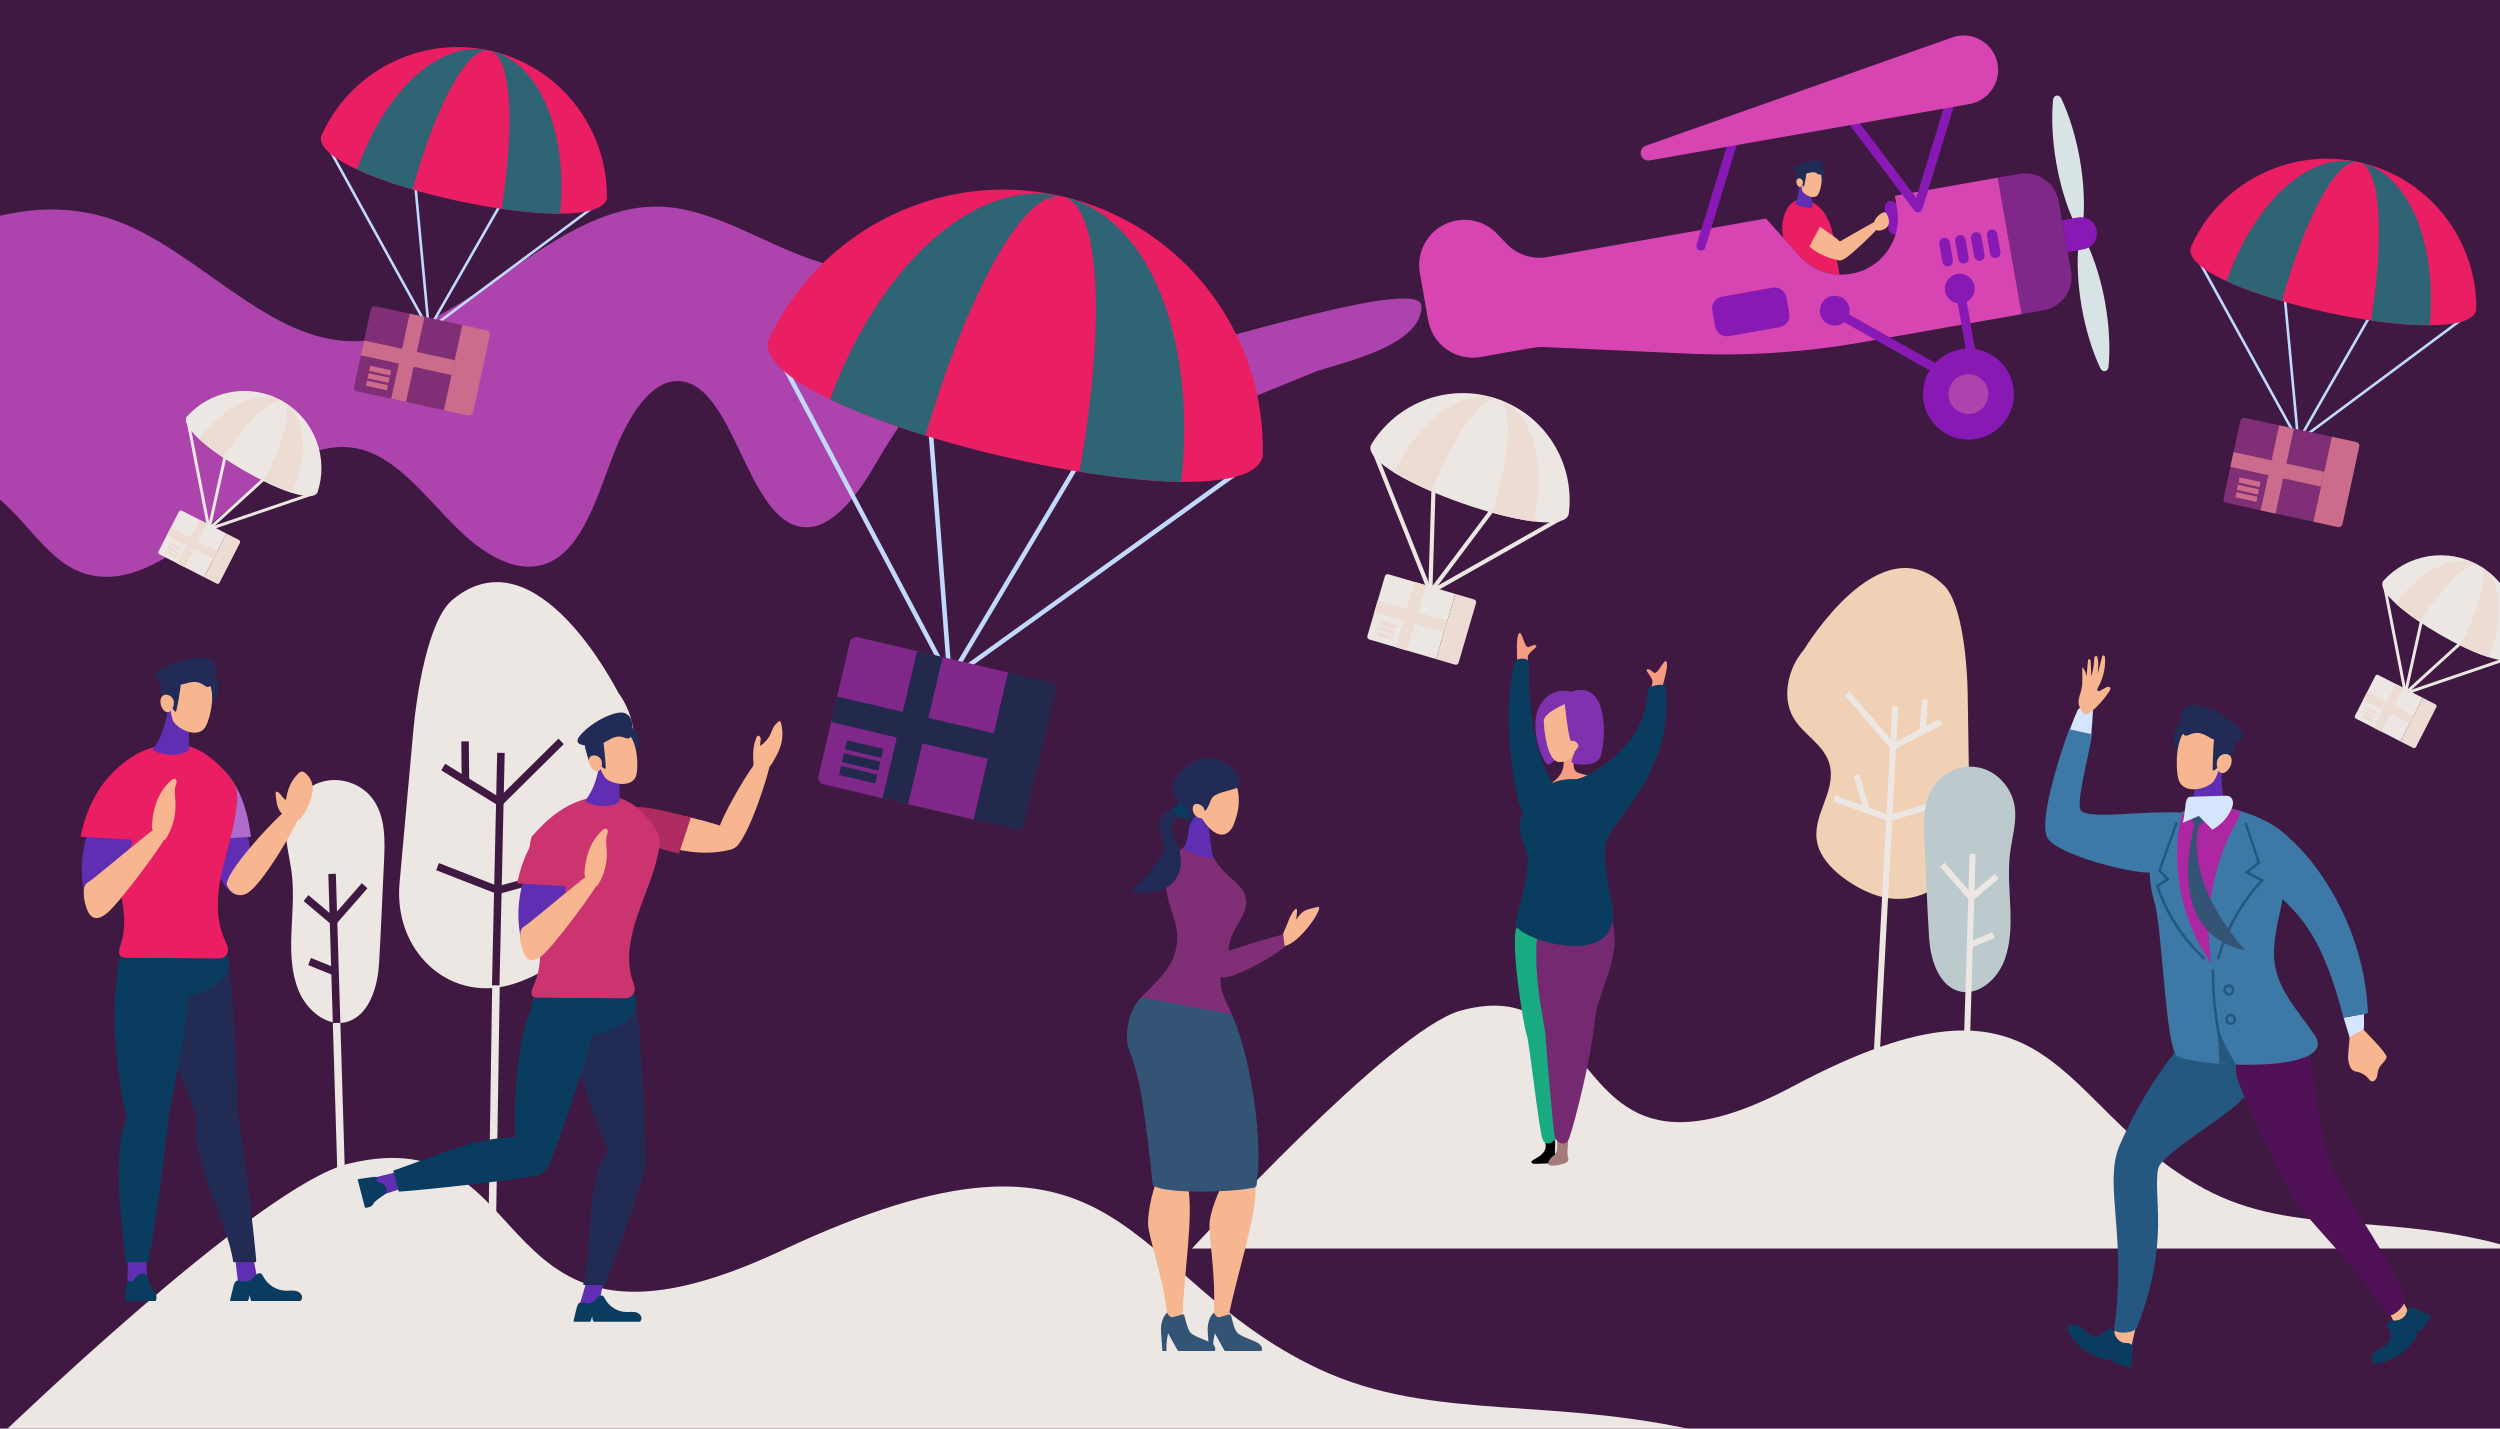 <svg xmlns="http://www.w3.org/2000/svg" xmlns:xlink="http://www.w3.org/1999/xlink" enable-background="new 0 0 700 400" viewBox="0 0 700 400"><defs fill="#000000"><rect id="a" width="700" height="400" y="0" fill="#000000"/></defs><clipPath id="b" fill="#000000"><use overflow="visible" xlink:href="#a" fill="#000000"/></clipPath><g clip-path="url(#b)"><rect width="700" height="400" fill="#3f1942"/><path fill="#80278a" d="M565.444,48.671l-6.097,1.075l6.737,38.209l6.097-1.075c5.163-0.91,8.611-5.834,7.701-10.998      l-3.44-19.511C575.531,51.208,570.607,47.761,565.444,48.671z"/><path fill="#8919b5" d="M529.161,56.298L529.161,56.298c-0.934,0.165-1.558,1.056-1.393,1.99l1.044,5.92       c0.165,0.934,1.055,1.558,1.99,1.393h0c0.934-0.165,1.558-1.056,1.393-1.99l-1.044-5.92       C530.986,56.757,530.095,56.133,529.161,56.298z"/><path fill="#e91e63" fill-rule="evenodd" d="M499.329,66.602l4.539,5.059       c2.903,3.236,6.973,5.09,11.225,5.234c-1.747-7.677-0.838-17.273-8.391-20.574c-5.365-2.345-8.547,4.061-7.448,9.898       C499.278,66.35,499.304,66.476,499.329,66.602z" clip-rule="evenodd"/><path fill="#222b56" fill-rule="evenodd" d="M510.223,50.978c-0.197,0.325-0.445,0.236-0.43-0.141       c0.048-1.206,0.091-1.394-0.447-2.479c-0.296-0.597-0.392-0.648-0.117-0.848C510.143,46.847,511.855,48.286,510.223,50.978z" clip-rule="evenodd"/><path fill="#602eb3" d="M506.459,51.514c-0.722-1.666-2.115-1.825-2.802-1.264c0.122,3.349-0.105,4.89-1.047,6.907       c1.778,0.719,4.515,1.629,4.945,0.69C507.53,57.582,506.832,52.375,506.459,51.514z"/><path fill="#f7b690" d="M505.138,47.913c1.235-1.508,3.718-1.221,4.604,0.658c0.811,1.72-0.113,5.337-0.829,6.086       c-1.252,1.311-3.881-0.216-4.243-1.207C504.141,51.999,504.1,49.181,505.138,47.913z"/><path fill="#222b56" fill-rule="evenodd" d="M505.779,48.412c0.074,0.277-0.601,3.94-0.701,3.897       c-0.359-0.151-0.811-1.183-1.49-1.149c-0.217,0.011-0.517,0.15-0.523-0.285c-0.036-2.756-0.145-2.616,0.347-2.866       C504.497,47.46,505.647,47.919,505.779,48.412z" clip-rule="evenodd"/><path fill="#222b56" fill-rule="evenodd" d="M502.776,46.673c2.258-1.564,5.948-2.138,7.011-1.504       c1.583,0.944,0.398,3.604-0.2,3.747c-0.273,0.065-0.521-0.151-0.752-0.31c-1.095-0.757-2.083-0.189-2.911-0.042       C504.46,48.824,500.853,48.006,502.776,46.673z" clip-rule="evenodd"/><path fill="#f7b690" d="M502.992,50.736c-0.045,0.444,0.091,0.904,0.371,1.253c0.801,0.996,1.619-0.339,1.437-1.174       C504.583,49.818,503.114,49.527,502.992,50.736z"/><path fill="#f7b690" d="M506.79,69.187c-2.496-2.064-4.373-4.868-5.33-7.963c-0.172-0.557-0.28-1.254,0.153-1.645       c0.236-0.213,0.583-0.268,0.897-0.217c0.314,0.051,0.604,0.194,0.887,0.34c3.301,1.694,6.34,3.847,9.367,5.993       c0.93,0.659,1.871,1.328,2.603,2.202c0.732,0.874,1.244,1.989,1.162,3.126c-0.043,0.595-0.314,1.475-0.895,1.773       c-0.467,0.239-1.242-0.045-1.711-0.147c-1.663-0.362-3.27-0.979-4.749-1.819C508.334,70.352,507.534,69.802,506.79,69.187z"/><path fill="#e91e63" fill-rule="evenodd" d="M502.112,58.88c-1.83-0.736-2.512,0.946-2.026,2.705       c1.01,3.655,3.103,5.913,6.169,8.141l3.435-6.44C507.266,61.474,504.919,60.008,502.112,58.88z" clip-rule="evenodd"/><path fill="#f7b690" d="M525.269,61.983c0.579,0.042,0.998,0.636,1.031,1.215c0.033,0.58-8.06,8.316-9.862,9.27       c-0.548,0.29-1.201,0.583-1.763,0.319c-0.502-0.235-0.722-0.826-0.823-1.371c-0.169-0.915-0.2-2.035,0.137-2.919       c0.233-0.61,0.839-0.709,1.362-0.992C517.275,66.464,524.898,61.956,525.269,61.983z"/><path fill="#f7b690" d="M526.885,59.69c0.332-0.199,0.76-0.361,1.092-0.16c0.214,0.129,0.323,0.375,0.419,0.606       c0.3,0.722,0.607,1.485,0.509,2.261c-0.077,0.608-0.414,1.179-0.909,1.54c-0.313,0.228-0.678,0.371-1.048,0.485       c-0.496,0.153-1.06,0.251-1.515,0.002c-0.368-0.201-0.595-0.599-0.687-1.008C524.386,61.818,525.59,60.466,526.885,59.69z"/><path fill="#d645b1" d="M530.563,54.821l0.625,3.545c1.515,8.593-4.222,16.788-12.816,18.303      c-5.375,0.948-10.859-0.946-14.504-5.009l-9.398-10.476l-61.249,10.8c-4.158,0.733-8.409-0.654-11.334-3.699l-2.724-2.835      c-2.925-3.045-7.176-4.432-11.334-3.699c-6.89,1.215-11.49,7.785-10.275,14.675l2.338,13.259      c1.215,6.89,7.785,11.49,14.675,10.275l14.843-2.617c0.917-0.162,1.85-0.222,2.78-0.179l40.054,1.839      c16.443,0.755,32.918-0.307,49.128-3.165l44.714-7.884l-6.737-38.209L530.563,54.821z"/><path fill="#8919b5" d="M552.837,80.083c0.4,2.267-1.114,4.429-3.381,4.828c-2.267,0.4-4.429-1.114-4.828-3.381      c-0.4-2.267,1.114-4.429,3.381-4.829C550.275,76.302,552.437,77.816,552.837,80.083z"/><path fill="#8919b5" d="M517.831,86.255c0.4,2.267-1.114,4.429-3.381,4.829c-2.267,0.4-4.429-1.114-4.828-3.381      c-0.4-2.267,1.114-4.429,3.381-4.828C515.27,82.474,517.432,83.988,517.831,86.255z"/><path fill="#8919b5" d="M553.857,111.153c-0.216,0-0.433-0.055-0.629-0.165l-40.513-22.825      c-0.617-0.347-0.835-1.129-0.487-1.745c0.347-0.617,1.127-0.836,1.745-0.487l38.152,21.494l-4.654-26.396      c-0.123-0.697,0.342-1.361,1.039-1.485c0.699-0.124,1.362,0.342,1.484,1.039l5.125,29.065c0.086,0.488-0.117,0.982-0.522,1.268      C554.376,111.073,554.117,111.153,553.857,111.153z"/><circle cx="551.153" cy="110.348" r="12.728" fill="#8919b5" transform="rotate(-50.676 551.165 110.334)"/><path fill="#ad43ad" d="M556.646,109.38c0.535,3.034-1.491,5.926-4.524,6.462c-3.034,0.535-5.926-1.491-6.461-4.524      s1.491-5.926,4.524-6.461C553.218,104.32,556.111,106.346,556.646,109.38z"/><path fill="#8919b5" d="M476.28,70.172c-0.125,0-0.251-0.019-0.376-0.057c-0.677-0.207-1.057-0.924-0.85-1.6l9.569-31.22      c0.208-0.677,0.925-1.054,1.6-0.85c0.677,0.207,1.057,0.924,0.85,1.6l-9.569,31.22C477.336,69.817,476.828,70.172,476.28,70.172      z"/><path fill="#8919b5" d="M537.026,59.46c-0.398,0-0.778-0.185-1.023-0.509l-19.67-26.064      c-0.426-0.565-0.314-1.368,0.251-1.795c0.566-0.425,1.368-0.313,1.795,0.251l18.158,24.061l8.834-28.82      c0.208-0.677,0.925-1.055,1.6-0.849c0.677,0.207,1.057,0.924,0.85,1.6l-9.57,31.22c-0.141,0.46-0.528,0.803-1.002,0.887      C537.175,59.454,537.1,59.46,537.026,59.46z"/><path fill="#d645b1" d="M551.487,29.121l-89.601,15.799c-1.161,0.205-2.268-0.571-2.473-1.732l0,0      c-0.181-1.028,0.407-2.036,1.391-2.383l85.784-30.315c5.631-1.99,11.702,1.553,12.739,7.435v0      C560.254,23.181,556.744,28.194,551.487,29.121z"/><path fill="#d8e3e6" d="M583.288,62.204c0.459-5.165,0.188-11.242-0.94-17.639c-1.128-6.396-2.951-12.2-5.15-16.896      c-0.661-1.413-2.222-1.138-2.36,0.416c-0.459,5.165-0.188,11.242,0.94,17.639s2.951,12.199,5.15,16.896      C581.589,64.033,583.149,63.757,583.288,62.204z M581.961,68.477c-0.459,5.165-0.188,11.243,0.94,17.639      c1.128,6.396,2.952,12.2,5.15,16.896c0.661,1.413,2.222,1.137,2.36-0.416c0.459-5.165,0.188-11.243-0.94-17.639      c-1.128-6.396-2.952-12.2-5.15-16.896C583.659,66.648,582.099,66.923,581.961,68.477z"/><path fill="#8919b5" d="M583.411,69.803l-4.462,0.787l-1.574-8.925l4.462-0.787c2.464-0.434,4.815,1.211,5.249,3.676l0,0      C587.521,67.018,585.875,69.368,583.411,69.803z"/><path fill="#8919b5" d="M498.291,91.617l-14.178,2.5c-1.813,0.32-3.543-0.891-3.863-2.705l-0.793-4.495      c-0.32-1.813,0.891-3.543,2.705-3.863l14.177-2.5c1.814-0.32,3.543,0.891,3.863,2.705l0.793,4.495      C501.315,89.568,500.104,91.298,498.291,91.617z"/><path fill="#8919b5" d="M544.201,66.602L544.201,66.602c-0.799,0.141-1.333,0.903-1.192,1.702l0.893,5.065      c0.141,0.799,0.903,1.333,1.702,1.192l0,0c0.799-0.141,1.333-0.903,1.192-1.702l-0.893-5.065      C545.763,66.995,545.001,66.462,544.201,66.602z M548.641,65.82c-0.799,0.141-1.333,0.903-1.192,1.702l0.893,5.065      c0.141,0.799,0.903,1.333,1.702,1.192c0.799-0.141,1.333-0.903,1.192-1.702l-0.893-5.065      C550.202,66.212,549.44,65.679,548.641,65.82z M553.08,65.037c-0.799,0.141-1.333,0.903-1.192,1.702l0.893,5.065      c0.141,0.799,0.903,1.333,1.702,1.192c0.799-0.141,1.333-0.903,1.192-1.702l-0.893-5.065      C554.641,65.43,553.879,64.896,553.08,65.037z M557.519,64.254c-0.799,0.141-1.333,0.903-1.192,1.702l0.893,5.065      c0.141,0.799,0.903,1.333,1.702,1.192c0.799-0.141,1.333-0.903,1.192-1.702l-0.893-5.065      C559.081,64.647,558.318,64.113,557.519,64.254z"/><path fill="#ad43ad" d="M315.373,101.322c-21.471-0.381-29.622-23.622-51.093-24.004     c-11.75-0.209-23.59-0.431-35.085-4.026c-15.108-4.724-29.543-15.235-44.986-15.444c-30.637-0.415-56.776,39.432-87.39,37.635     c-22.64-1.329-41.719-25.145-63.668-33.44c-19.612-7.412-40.646-1.921-59.308,9.655c-18.662,11.575-35.368,28.925-51.91,46.138     c-9.318,9.696-19.73,22.752-18.456,39.463c1.383,18.15,15.345,27.097,27.182,32.472c6.942,3.152,14.045,6.338,21.304,5.952     c7.259-0.386,14.832-5.018,18.507-14.257c5.276-13.264,1.87-33.287,10.165-42.606c5.827-6.547,14.365-3.562,20.593,2.127     c6.228,5.689,11.509,13.769,18.319,17.747c13.696,8.001,28.899-2.641,41.558-13.751c12.659-11.11,26.754-23.47,41.143-18.815     c9.818,3.176,17.609,13.741,25.973,21.961s19.266,14.352,28.267,7.754c7.456-5.465,11.103-17.759,15.206-28.442     c4.103-10.683,10.692-21.64,18.994-20.697c14.692,1.669,18.197,36.853,32.712,40.602c7.718,1.993,14.882-6.183,20.14-14.749     s10.269-18.539,17.732-22.059c13.263-6.254,26.121,10.569,39.808,14.343c9.519,2.625,19.249-1.217,28.582-5.027     c12.83-5.238,25.661-10.476,38.491-15.714c5.174-2.113,30.131-6.791,29.862-18.466     C397.801,76.339,323.572,101.322,315.373,101.322z"/><g><path fill="#ede7e4" d="M369.073,383.206c-55.481-26.236-53.368-78.532-150.161-33.083     c-85.41,40.103-65.523-37.993-121.421-24.262c-25.135,6.174-97.186,75.951-97.841,76.473h482.682     C436.314,390.206,401.929,398.743,369.073,383.206z"/><path fill="#ede7e4" d="M617.379,332.938c-42.595-22.843-40.973-68.376-115.284-28.805     c-65.572,34.917-50.305-33.08-93.219-21.125c-19.297,5.376-74.613,66.128-75.116,66.583h370.573     C669.003,339.033,642.604,346.465,617.379,332.938z"/><path fill="#ede7e4" d="M161.22,232.54c2.279-6.893,9.94-9.508,13.824-15.476c4.475-6.876,2.743-16.812-1.945-23.152       c-0.301-0.407-22.836-45.659-46.438-25.936c-6.833,5.71-10.034,26.738-10.884,36.128c-1.301,14.374-2.601,28.749-3.902,43.123       c-1.705,18.848,13.39,33.079,30.403,28.689c7.054-1.82,18.288-7.704,21.019-15.747       C166.532,250.643,158.105,241.961,161.22,232.54z"/><rect width="86.895" height="2.109" x="94.74" y="318.279" fill="#ede7e4" transform="rotate(-89.112 138.199 319.332)"/><rect width="65.121" height="2.109" x="106.982" y="242.283" fill="#3f1942" transform="rotate(-88.716 139.544 243.348)"/><polygon fill="#3f1942" points="140.099 225.921 123.552 215.691 124.644 213.85 139.799 223.22 156.379 206.815 157.847 208.36"/><polygon fill="#3f1942" points="139.358 250.389 122.135 243.663 122.889 241.654 139.47 248.129 158.539 242.863 159.09 244.94"/><polygon fill="#3f1942" points="148.213 247.49 146.248 246.711 150.724 234.947 152.69 235.725"/><rect width="2.109" height="11.038" x="129.214" y="207.584" fill="#3f1942" transform="rotate(-.619 130.257 213.074)"/><g><path fill="#ede7e4" d="M107.51,241.51c0.322-6.196,0.476-12.979-3.22-17.906c-3.186-4.245-9.02-6.158-14.067-4.721       c-5.047,1.437-9.037,6.076-9.903,11.349c-0.778,4.74,0.771,9.511,1.365,14.278c1.375,11.024-2.285,22.813,1.996,33.032       c2.344,5.596,8.348,10.435,13.978,8.424c6.032-2.154,8.107-10.229,8.461-16.014C106.699,260.485,107.018,250.984,107.51,241.51       z"/><polygon fill="#ede7e4" points="94.522 330.468 93.192 286.463 95.3 286.397 96.629 330.402"/><polygon fill="#3f1942" points="93.192 286.463 91.931 244.71 94.038 244.644 95.3 286.397"/><polygon fill="#3f1942" points="93.496 259.448 85.015 252.297 86.358 250.638 93.276 256.471 101.315 247.286 102.888 248.719"/><polygon fill="#3f1942" points="93.426 273.111 86.289 270.23 87.065 268.229 94.201 271.111"/></g><g><path fill="#f1d1b6" d="M512.307,214.159c-1.432-5.743-7.495-8.352-10.286-13.446      c-3.216-5.868-1.205-13.828,2.988-18.681c0.269-0.312,21.326-35.636,39.295-18.122c5.203,5.071,6.522,22.352,6.641,30.032      c0.182,11.757,0.363,23.514,0.545,35.271c0.238,15.416-12.888,26.018-26.439,21.374c-5.618-1.925-14.384-7.416-16.113-14.121      C506.891,228.525,514.264,222.007,512.307,214.159z"/><polygon fill="#ede7e4" points="524.723 325.443 523.04 325.35 529.822 197.772 531.505 197.865"/><polygon fill="#ede7e4" points="529.868 210.101 516.53 194.723 517.792 193.583 530.268 207.967 543.158 201.312 543.919 202.846"/><polygon fill="#ede7e4" points="528.977 230.024 513.288 224.349 513.851 222.728 529.022 228.216 542.889 224.005 543.37 225.654"/><polygon fill="#ede7e4" points="521.977 227.12 519.056 217.282 520.67 216.783 523.589 226.622"/><polygon fill="#ede7e4" points="539.083 204.888 537.405 204.737 538.173 195.78 539.852 195.931"/></g><g><path fill="#bccace" d="M538.847,236.117c-0.299-5.751-0.442-12.046,2.989-16.619c2.957-3.94,8.372-5.716,13.056-4.382      c4.684,1.333,8.388,5.639,9.191,10.533c0.722,4.399-0.715,8.827-1.267,13.252c-1.276,10.231,2.121,21.174-1.852,30.658      c-2.176,5.194-7.748,9.685-12.973,7.819c-5.599-1.999-7.525-9.493-7.853-14.863C539.6,253.728,539.304,244.91,538.847,236.117z"/><polygon fill="#ede7e4" points="550.148 339.158 548.463 339.105 551.486 239.03 553.171 239.083"/><polygon fill="#ede7e4" points="551.868 252.574 543.239 242.715 544.495 241.569 552.045 250.194 558.565 244.695 559.639 246.022"/><polygon fill="#ede7e4" points="551.87 265.318 551.249 263.719 557.873 261.044 558.493 262.643"/></g></g><g><path fill="#f7b690" d="M591.197,375.838c-0.162,0.549-0.309,1.202,0.028,1.656c0.24,0.323,0.654,0.434,1.04,0.503     c1.435,0.255,2.919,0.203,4.335-0.153c0.677-2.983,1.355-5.965,2.032-8.948c0.041-0.179-2.902-0.048-3.161,0     c-0.684,0.127-1.746,0.289-2.278,0.821c-0.589,0.587-0.716,1.799-0.946,2.574C591.896,373.473,591.547,374.656,591.197,375.838z"/><path fill="#f7b690" d="M670.866,371.3c0.203,0.424,0.445,0.886,0.872,1.04c0.585,0.212,1.179-0.251,1.641-0.682     c0.695-0.648,1.439-1.396,1.511-2.368c0.053-0.711-0.272-1.387-0.588-2.019c-0.547-1.093-1.093-2.186-1.639-3.278     c-0.205-0.409-0.473-0.868-0.91-0.928c-0.392-0.054-0.741,0.241-1.036,0.518c-0.627,0.587-1.266,1.163-1.881,1.763     c-0.5,0.488-0.445,0.761-0.157,1.373C669.396,368.246,670.084,369.809,670.866,371.3z"/><path fill="#255880" d="M593.471,320.755c6.024-14.073,16.819-29.633,21.25-31.524c5.204-2.221,13.639,2.76,15.116,8.696     c0.855,3.435-0.288,7.19-2.229,10.001c-2.419,3.505-22.411,15.178-23.277,19.163c-1.671,7.685,3.468,20.585-5.958,44.561     c-0.71,1.806-6.674,2.024-6.391,0.334C595.606,346.129,588.907,331.418,593.471,320.755z"/><path fill="#255880" d="M625.069,307.268c4.53,0.951,9.125-0.797,13.473-2.52c1.963-0.778,3.968-1.581,5.592-3.052     c1.624-1.471,2.824-3.763,2.581-6.103c-0.344-3.297-3.237-5.39-5.921-6.721c-6.398-3.174-13.818-5.138-20.84-4.757     c-2.098,0.114-6.221,1.048-6.221,6.154C613.733,297.222,623.36,306.909,625.069,307.268z"/><path fill="#511157" d="M626.154,300.903c-1.199-9.553,7.978-12.834,13.35-11.839c3.108,0.576,5.627,3.338,7.055,6.519     c1.271,2.832,2.552,23.535,7.321,33.156c4.536,9.151,15.886,24.216,19.433,34.934c0.619,1.871-3.893,5.753-4.805,4.355     c-8.394-12.867-19.115-23.046-25.282-30.893C640.041,333.081,626.592,304.388,626.154,300.903z"/><path fill="#d5e5fd" d="M580.827,205.086c1.459,0.719,3.036,1.193,4.657,1.424c0.269-3.109,0.464-5.804,0.569-7.625      c0.045-0.777-3.644-1.398-4.296-0.086c-0.457,0.919-1.263,2.902-2.211,5.496C579.937,204.607,580.376,204.864,580.827,205.086z"/><path fill="#3c79a6" d="M585.818,205.613c-1.279,7.432-4.905,20.336-2.921,21.603c3.018,1.927,15.244,0.179,22.866,0.268      c3.254,0.038,6.738-0.813,8.084,2.779c1.014,2.707,0.388,6.214-1.456,8.726c-2.546,3.468-6.791,5.156-10.725,5.319      c-4.887,0.203-25.447-4.825-28.37-9.681c-2.479-4.119,2.71-21.165,6.094-30.428L585.818,205.613z"/><path fill="#f7b690" d="M581.986,196.476c0.024-1.155,0.536-2.229,0.802-3.349c0.302-1.273,0.285-2.602,0.266-3.914      c-0.012-0.807-0.023-1.615-0.035-2.422c0.736,0.716,1.176,1.755,1.191,2.807c0.141-1.515,0.282-3.031,0.423-4.547      c0.015-0.164,0.043-0.351,0.175-0.441c0.155-0.105,0.375-0.007,0.474,0.156c0.099,0.163,0.111,0.366,0.119,0.559      c0.057,1.344,0.113,2.688,0.17,4.031c0.48-1.522,0.748-3.118,0.792-4.72c0.006-0.232,0.011-0.476,0.118-0.679      c0.107-0.204,0.354-0.347,0.555-0.249c0.169,0.083,0.238,0.294,0.281,0.485c0.339,1.491,0.18,3.051,0.02,4.574      c0.409-1.591,0.818-3.182,1.227-4.773c0.049-0.191,0.121-0.409,0.299-0.474c0.167-0.062,0.357,0.053,0.447,0.213      c0.09,0.16,0.104,0.354,0.112,0.54c0.126,2.839-0.557,5.711-1.938,8.157c-0.1,0.176-0.205,0.357-0.232,0.56      s0.048,0.437,0.226,0.523c0.193,0.093,0.415-0.016,0.602-0.123c0.487-0.279,0.974-0.558,1.461-0.837      c0.219-0.126,0.447-0.254,0.696-0.278c0.249-0.024,0.528,0.086,0.632,0.324c0.128,0.292-0.044,0.624-0.215,0.891      c-1.435,2.237-3.211,4.234-5.239,5.891c-0.715,0.585-1.691,0.999-2.305,0.065C582.501,198.524,581.961,197.648,581.986,196.476z      "/><path fill="#f7b690" d="M661.56,288.064l-3.719,1.908c0.179,0.627-0.466,5.057-0.358,6.507      c0.109,1.451,0.703,3.341,2.083,3.548c3.176,0.474,3.785,2.633,4.455,2.76c0.716,0.137,1.323-0.575,1.533-1.297      c0.21-0.721,0.19-1.514,0.482-2.202c0.575-1.354,1.631-1.806,2.214-3.156C668.679,295.144,661.837,288.437,661.56,288.064z"/><path fill="#d5e5fd" d="M661.912,283.911l-5.707,1.037c0.425,1.336,1.565,5.209,1.668,5.465l3.992-2.23      C662.044,286.756,661.84,285.355,661.912,283.911z"/><path fill="#3c79a6" d="M627.575,242.473c-0.392-3.256,1.173-11.28,4.535-11.976c7.694-1.593,29.901,22.933,30.89,53.189      l-6.795,1.263C649.334,258.835,642.726,253.949,627.575,242.473z"/><g><path fill="#222b56" fill-rule="evenodd" d="M609.303,210.163c0.263,0.829,0.835,0.756,0.985-0.094      c0.481-2.719,0.48-3.163,2.153-5.31c0.92-1.182,1.151-1.245,0.659-1.835C611.473,200.972,607.123,203.304,609.303,210.163z" clip-rule="evenodd"/><path fill="#602eb3" d="M616,215.714c1.689-3.761,4.746-4.018,6.211-2.676c-0.491,7.668,0.189,10.799,2.116,15.497      c-3.937,1.508-10.023,0.114-10.9-2.071C613.5,225.856,615.127,217.658,616,215.714z"/><path fill="#f7b690" d="M621.636,205.935c-1.905-4.007-7.344-4.645-10.143-0.904c-2.563,3.426-2.338,11.987-1.173,14.032      c2.039,3.575,8.386,1.518,9.637-0.51C621.789,215.581,623.239,209.305,621.636,205.935z"/><path fill="#222b56" fill-rule="evenodd" d="M620.027,206.72c-0.292,0.58-0.623,9.116-0.387,9.073      c0.839-0.153,2.302-2.227,3.736-1.799c0.458,0.137,1.031,0.602,1.254-0.367c1.409-6.141,1.575-5.773,0.644-6.584      C623.223,205.253,620.548,205.686,620.027,206.72z" clip-rule="evenodd"/><path fill="#222b56" fill-rule="evenodd" d="M627.275,204.382c-4.061-4.661-11.659-7.847-14.234-6.977      c-3.834,1.295-2.591,7.85-1.386,8.478c0.55,0.287,1.185-0.069,1.754-0.306c2.702-1.127,4.536,0.65,6.231,1.406      C622.643,208.321,630.735,208.353,627.275,204.382z" clip-rule="evenodd"/><path fill="#f7b690" d="M624.851,213.351c-0.119,1.016-0.632,1.975-1.398,2.609c-2.19,1.814-3.291-1.592-2.499-3.365      C621.899,210.48,625.175,210.586,624.851,213.351z"/></g><path fill="#0a3c5f" fill-rule="evenodd" d="M674.675,366.305c-0.771,0.347-0.797,1.407-1.25,2.031     c-0.542,0.744-1.403,1.258-2.342,1.367c-0.524,0.061-1.066,0.004-1.578,0.117c-0.513,0.112-1.02,0.458-1.078,0.976     c-0.044,0.388,0.171,0.765,0.352,1.123c1.751,2.799-0.458,4.73-1.268,5.176c-0.863,0.476-1.833,0.788-2.565,1.451     c-0.732,0.664-1.151,1.855-0.588,2.721c0.212,0.326,0.531,0.549,0.888,0.681c3.4-0.681,7.279-2.43,9.266-4.959l2.529-3.363     c-0.114-0.43-0.872-1.214-1.224-1.501c0.417,0.18,1.395,0.662,1.839,0.684l3.219-4.279c-0.224-0.146-0.476-0.261-0.719-0.369     c-1.098-0.485-2.192-0.984-3.295-1.457C676.22,366.429,675.356,365.999,674.675,366.305z" clip-rule="evenodd"/><path fill="#0a3c5f" fill-rule="evenodd" d="M596.764,376.467c-0.575-0.62-1.588-0.304-2.324-0.534     c-0.878-0.275-1.641-0.926-2.045-1.781c-0.225-0.477-0.345-1.008-0.616-1.458c-0.27-0.45-0.761-0.819-1.269-0.709     c-0.382,0.083-0.67,0.406-0.951,0.693c-2.091,2.554-4.628,1.08-5.31,0.456c-0.727-0.665-1.333-1.484-2.196-1.965     c-0.863-0.481-2.125-0.496-2.765,0.314c-0.241,0.305-0.35,0.679-0.361,1.06c1.734,3.003,4.633,6.118,7.664,7.191l3.995,1.32     c0.371-0.246,0.871-1.214,1.03-1.64c-0.037,0.453-0.18,1.533-0.059,1.961l5.085,1.679c0.066-0.259,0.095-0.535,0.119-0.799     c0.108-1.196,0.231-2.392,0.325-3.588C597.141,377.971,597.272,377.014,596.764,376.467z" clip-rule="evenodd"/><g><path fill="#3c79a6" d="M603.344,252.956c-2.002-6.83-2.285-14.765,1.523-20.374c2.237-3.294,5.706-5.454,9.415-6.356      c3.709-0.903,7.644-0.61,11.395,0.392c4.779,1.276,10.515,3.511,14.486,7.24c4.127,3.875,0.038,12.353-1.008,17.839      c-1.046,5.486-2.722,10.924-2.395,16.569c0.489,8.454,6.638,14.59,11.305,21.536c7.51,10.983-33.692,9.072-38.544,5.791      C606.452,293.516,605.346,259.786,603.344,252.956z"/><path fill="#255880" d="M621.427,268.618l-0.7-0.193c2.256-8.187,6.426-15.718,12.073-21.812l-4.411-2.281l3.672-2.889       l-3.68-10.99l0.688-0.231l3.841,11.475l-3.188,2.509l4.263,2.204l-0.331,0.351       C627.923,252.829,623.694,260.387,621.427,268.618z"/><path fill="#255880" d="M617.045,268.707c-6.093-5.518-10.706-12.625-13.338-20.553l-0.089-0.267l2.805-1.799       l-2.213-2.23l4.939-13.679l0.683,0.247l-4.783,13.247l2.522,2.542l-3.086,1.979c2.607,7.701,7.115,14.604,13.047,19.976       L617.045,268.707z"/><path fill="#255880" d="M622.659,297.588c-2.266-8.562-3.414-17.369-3.411-26.177h0.725       c-0.003,8.745,1.137,17.49,3.387,25.991L622.659,297.588z"/><path fill="#255880" d="M624.089,278.784c-0.303,0.001-0.601-0.093-0.861-0.272c-0.341-0.236-0.576-0.594-0.661-1.007       c-0.178-0.86,0.351-1.698,1.179-1.869c0.833-0.174,1.648,0.387,1.826,1.247l0,0c0.086,0.413,0.013,0.834-0.207,1.186       c-0.222,0.357-0.568,0.6-0.973,0.684C624.291,278.774,624.189,278.784,624.089,278.784z M624.048,276.33       c-0.051,0-0.103,0.005-0.154,0.016c-0.437,0.091-0.713,0.545-0.617,1.012c0.048,0.23,0.177,0.428,0.363,0.557       c0.181,0.125,0.397,0.171,0.605,0.128c0.209-0.043,0.388-0.17,0.504-0.358c0.12-0.193,0.16-0.425,0.113-0.655l0,0       C624.777,276.618,624.429,276.33,624.048,276.33z"/><path fill="#255880" d="M624.595,287.014c-0.303,0-0.601-0.094-0.86-0.273c-0.341-0.236-0.576-0.593-0.661-1.006       c-0.179-0.859,0.351-1.698,1.18-1.87c0.83-0.178,1.648,0.388,1.825,1.247c0.089,0.427,0.009,0.859-0.227,1.217       c-0.223,0.34-0.562,0.572-0.953,0.652C624.798,287.004,624.696,287.014,624.595,287.014z M624.555,284.56       c-0.051,0-0.103,0.005-0.154,0.016c-0.437,0.091-0.714,0.545-0.617,1.013c0.048,0.23,0.177,0.428,0.363,0.557       c0.181,0.125,0.395,0.17,0.605,0.127c0.202-0.042,0.377-0.163,0.494-0.341c0.129-0.195,0.172-0.434,0.123-0.672l0,0       C625.284,284.848,624.936,284.56,624.555,284.56z"/><path fill="#255880" d="M620.88,287.424c0.226,0.649,0.537,11.692,0.605,12.167l3.94-0.858l0.678-0.626      C624.186,295.115,622.089,290.904,620.88,287.424z"/><path fill="#ad27a2" d="M627.201,227.832c0.052-0.198,0.091-0.402,0.123-0.607c-0.541-0.191-1.084-0.365-1.627-0.518      c-3.763-1.059-7.706-1.388-11.414-0.481c-0.839,0.205-1.663,0.486-2.465,0.824c-1.283,1.731-1.565,3.651-1.863,6.119      c-0.986,8.153,0.019,16.588,2.822,24.337c1.586,4.384,3.75,8.552,6.451,12.313c-2.141-13.261,0.19-27.176,6.487-38.735      C626.285,230.039,626.893,228.996,627.201,227.832z"/><path fill="#335475" fill-rule="evenodd" d="M628.664,266.082      c-16.897-19.101-13.502-33.663-12.962-34.762c0.226-0.46,1.631-1.232,1.531-1.758c-0.422-2.225-2.533-1.875-3.179-0.647      c0,0-0.32,0.856,0.375,2.202C614.339,231.735,605.381,261.231,628.664,266.082z" clip-rule="evenodd"/><path fill="#d5e5fd" d="M611.113,230.415c1.518-0.652,3.036-1.303,4.554-1.955c1.263,1.28,2.527,2.56,3.79,3.84      c2.277-1.203,4.155-3.192,5.277-5.586c0.273-0.584,0.506-1.207,0.514-1.862c0.008-0.654-0.246-1.348-0.772-1.715      c-0.509-0.356-1.161-0.35-1.767-0.331c-2.594,0.08-5.188,0.16-7.783,0.24c-2.114,0.065-2.585-0.22-2.95,2.016      C611.883,225.635,611.416,230.352,611.113,230.415z"/></g></g><g><path fill="#f7b690" d="M321.449,342.601c0.116,4.099,4.385,14.975,5.46,26.556c0.154,0.728,3.94,0.701,4.142,0.07     c0.512-13.199,3.147-28.694,1.626-36.668c-0.508-2.661-5.367-7.301-7.609-4.228C323.027,331.129,321.353,339.198,321.449,342.601     z"/><path fill="#335475" fill-rule="evenodd" d="M325.142,373.755c-0.081-1.118-0.16-2.258,0.122-3.345     c0.276-1.064,0.675-2.145,1.536-2.861c0.225,0.535,0.797,1.26,1.395,1.284c0.472,0.018,2.813-0.939,3.257-0.782     c0.32,0.113,0.836,4.496,2.247,5.426c1.41,0.93,3.063,1.443,4.614,2.134c0.541,0.241,1.084,0.514,1.48,0.944     c0.396,0.429,0.62,1.049,0.426,1.592c-0.019,0.052-0.048,0.091-0.072,0.136h-10.262c-0.241-0.337-0.447-0.704-0.647-1.065     c-0.718-1.296-1.436-2.591-2.154-3.887c-0.409,1.616-0.565,3.291-0.469,4.952h-1.146     C325.36,376.774,325.251,375.265,325.142,373.755z" clip-rule="evenodd"/><path fill="#f7b690" d="M338.739,341.678c-0.558,4.068,1.909,15.197,1.077,26.753c0.034,0.733,3.809,1.03,4.115,0.423     c2.678-13.022,7.847-28.135,7.642-36.158c-0.069-2.677-4.147-7.685-6.885-4.834C342.195,330.457,339.202,338.302,338.739,341.678     z"/><path fill="#335475" fill-rule="evenodd" d="M338.22,373.755c-0.081-1.118-0.159-2.258,0.122-3.345     c0.275-1.064,0.675-2.145,1.536-2.861c0.225,0.535,0.797,1.26,1.395,1.284c0.472,0.018,2.813-0.939,3.257-0.782     c0.32,0.113,0.836,4.496,2.247,5.426c1.41,0.93,3.063,1.443,4.614,2.134c0.541,0.241,1.084,0.514,1.48,0.944     c0.396,0.429,0.62,1.049,0.426,1.592c-0.019,0.052-0.048,0.091-0.072,0.136h-10.262c-0.241-0.337-0.447-0.704-0.647-1.065     c-0.718-1.296-1.436-2.591-2.154-3.887c-0.409,1.616-0.565,3.291-0.469,4.952h-1.146     C338.438,376.774,338.329,375.265,338.22,373.755z" clip-rule="evenodd"/><path fill="#335475" fill-rule="evenodd" d="M343.617,281.692c-7.827-12.016-22.367-6.904-26.139,0.402     c-2.245,4.348-2.733,9.951-0.422,14.038c1.289,5.803,2.346,3.897,5.712,35.453c1.221,2.723,21.053,2.36,27.218,1.137     c1.793-0.159,1.921-0.427,1.969-1.904C353.906,315.64,348.604,289.348,343.617,281.692z" clip-rule="evenodd"/><path fill="#802e75" fill-rule="evenodd" d="M342.686,270.12c1.09-2.507,1.326-6.427,2.555-8.874     c1.899-3.78,3.669-5.511,3.669-8.672c0-5.069-5.935-6.612-9.087-12.395c-1.723-3.162-4.802-3.13-7.527-3.13     c-2.756,0-5.983,7.364-5.889,10.393c0.188,6.054,3.908,10.755,3.12,16.854c-0.842,6.515-4.794,9.542-9.944,14.943l25.278,4.759     C344.228,281.482,339.875,276.582,342.686,270.12z" clip-rule="evenodd"/><path fill="#802e75" fill-rule="evenodd" d="M328.306,248.107c0.189,2.238,0.837,4.416,1.587,6.542     c2.009,5.694,4.779,11.138,8.219,16.155c0.574,0.837,1.188,1.683,2.055,2.238s2.052,0.761,2.949,0.254     c1.325-0.749,1.414-2.537,1.294-4.013c-0.557-6.871-2.147-13.62-3.733-20.341c-0.583-2.469-1.253-5.091-3.165-6.826     c-1.762-1.599-5.016-2.356-7.244-1.193C328.097,242.057,328.133,246.069,328.306,248.107z" clip-rule="evenodd"/><path fill="#802e75" fill-rule="evenodd" d="M360.221,261.47c0.928,0.334,0.869,1.629,0.491,2.512     c-1.036,2.419-16.549,10.874-18.668,9.602c-1.281-0.769-3.42-3.098-3.378-4.584C338.717,267.207,359.835,261.331,360.221,261.47z     " clip-rule="evenodd"/><path fill="#f7b690" d="M359.27,261.449c1.213-2.617,2.081-5.71,3.313-6.78c1-0.869,0.387,1.524,0.417,2.822     c1.835-3.092,3.262-2.767,5.809-3.531c2.639-0.792-4.893,10.322-9.112,10.888L359.27,261.449z"/><path fill="#602eb3" d="M332.515,226.816c0.442-0.804,5.291,1.607,5.58,2.185c0.288,0.577,0.594,7.111,1.631,11.19      c0.224,0.88-8.822-1.815-8.179-2.88C332.588,235.581,333.652,228.992,332.515,226.816z"/><path fill="#f7b690" d="M346.494,220.927c-1.675-6.702-11.181-5.288-13.438-4.62c-2.257,0.668-2.315,3.748-2.533,6.016      c-0.134,1.4,0.391,2.792,1.255,3.903c0.83,1.068,4.446,2.677,4.65,2.719c1.342,2.23,3.523,4.781,5.741,4.75      c0.999-0.014,1.905-0.632,2.492-1.412c0.587-0.78,0.908-1.712,1.221-2.627C346.853,226.814,347.22,223.835,346.494,220.927z"/><path fill="#222b56" d="M330.041,224.822c-0.828-0.964-1.474-2.11-1.637-3.352c-0.193-1.47,0.314-2.971,1.171-4.2      c1.531-2.194,5.485-5.027,8.68-5.089c3.413-0.067,9.274,3.211,8.718,7.283c-0.167,1.218-0.86,1.227-2.069,1.616      c-1.592,0.513-3.729,0.867-5.05,1.867c-1.58,1.196-0.877,4.079-4.111,5.016c-1.045,0.303-2.119,2.083-2.813,3.467      C332.105,230.525,330.841,225.754,330.041,224.822z"/><path fill="#f7b690" d="M334.34,225.335c-0.169,0.152-0.257,0.371-0.309,0.588c-0.166,0.682-0.035,1.426,0.356,2.017      c0.39,0.591,1.035,1.019,1.746,1.162c0.282,0.057,0.593,0.065,0.839-0.079c0.846-0.497,0.417-2.229,0.01-2.901      C336.559,225.426,335.06,224.689,334.34,225.335z"/><path fill="#222b56" d="M326.422,227.36c-1.355,1.185-2.058,3.029-1.819,4.778c0.226,1.657,1.228,3.181,1.23,4.852      c0.001,1.341-0.646,2.599-1.356,3.752c-1.797,2.917-4.106,5.541-6.797,7.727c-0.294,0.239-0.625,0.55-0.553,0.915      c0.088,0.448,0.682,0.574,1.154,0.595c1.783,0.08,3.587,0.052,5.327-0.332c1.74-0.384,3.423-1.145,4.676-2.371      c1.395-1.365,2.182-3.247,2.355-5.156c0.172-1.909-0.243-3.84-1.008-5.608c-0.445-1.031-1.01-2.019-1.317-3.096      c-0.307-1.076-0.327-2.293,0.278-3.244c0.532-0.836,1.468-1.358,2.081-2.141c0.288-0.368,0.782-1.131,0.7-1.622      c-0.099-0.595-0.823-0.481-1.364-0.456C328.694,226.012,327.398,226.507,326.422,227.36z"/><path fill="#0a3c5f" fill-rule="evenodd" d="M328.805,227.195c0.207,0.427,0.561,0.77,0.922,1.09      c0.31,0.275,0.637,0.544,1.027,0.696c0.39,0.152,0.857,0.172,1.215-0.041c0.448-0.267,0.618-0.836,0.547-1.339      c-0.125-0.881-0.868-2.398-1.916-2.466C329.375,225.055,328.216,225.981,328.805,227.195z" clip-rule="evenodd"/></g><g><path fill="#c0d9fd" d="M120.063,92.621c-0.026,0-0.052-0.003-0.078-0.008c-0.104-0.023-0.194-0.089-0.245-0.183       L91.7,41.522c-0.098-0.178-0.033-0.403,0.145-0.501c0.179-0.098,0.403-0.034,0.501,0.145l27.835,50.537l46.283-34.449       c0.163-0.123,0.394-0.088,0.516,0.076c0.122,0.163,0.088,0.395-0.076,0.516l-46.622,34.702       C120.219,92.596,120.142,92.621,120.063,92.621z"/><path fill="#c0d9fd" d="M120.063,92.621c-0.026,0-0.052-0.003-0.078-0.008c-0.157-0.034-0.274-0.166-0.289-0.327       l-4.269-45.749c-0.019-0.203,0.131-0.383,0.333-0.402c0.197-0.022,0.383,0.13,0.402,0.333l4.161,44.588l22.273-38.851       c0.101-0.177,0.327-0.238,0.503-0.137c0.177,0.101,0.238,0.327,0.137,0.504l-22.852,39.862       C120.316,92.552,120.194,92.621,120.063,92.621z"/><path fill="#e91e63" d="M137.019,14.138c-19.766-4.291-39.3,6.181-47.113,24.021       c-2.704,12.46,77.323,29.83,80.027,17.37C170.219,36.056,156.785,18.428,137.019,14.138z"/><path fill="#2e6473" d="M137.019,14.138c6.059,1.315,7.279,20.178,3.438,44.342c6.007,0.878,11.673,1.369,16.407,1.345       C158.996,36.654,151.002,17.173,137.019,14.138z M100.018,47.487c4.298,1.984,9.658,3.887,15.488,5.578       c6.522-23.583,15.453-40.242,21.512-38.927C123.035,11.103,107.684,25.517,100.018,47.487z"/><path fill="#802e75" d="M105.114,85.744c-0.565-0.123-1.121,0.236-1.244,0.8l-4.724,21.762     c-0.122,0.564,0.236,1.121,0.8,1.244l24.361,5.288l5.167-23.806L105.114,85.744z"/><path fill="#cc6c8c" d="M136.365,92.527l-6.89-1.496l-5.167,23.806l6.89,1.495c0.564,0.123,1.121-0.236,1.244-0.8     l4.724-21.762C137.288,93.207,136.93,92.65,136.365,92.527z"/><rect width="25.974" height="4.234" x="101.213" y="98.063" fill="#cc6c8c" transform="rotate(12.246 114.21 100.19)"/><rect width="24.361" height="4.234" x="102.02" y="98.063" fill="#cc6c8c" transform="rotate(-77.754 114.204 100.185)"/><path fill="#cc6c8c" d="M103.658,102.413l-0.313,1.443l5.882,1.277l0.313-1.443L103.658,102.413z M102.895,105.928     l5.882,1.277l0.313-1.443l-5.882-1.277L102.895,105.928z M102.446,108l5.882,1.277l0.313-1.443l-5.882-1.277L102.446,108z"/></g><g><path fill="#c0d9fd" d="M643.501,123.871c-0.026,0-0.052-0.003-0.078-0.008c-0.104-0.023-0.194-0.089-0.245-0.183       l-28.039-50.908c-0.098-0.178-0.033-0.403,0.145-0.501c0.179-0.098,0.403-0.034,0.501,0.145l27.835,50.537l46.283-34.449       c0.163-0.122,0.394-0.088,0.516,0.076c0.122,0.163,0.088,0.395-0.076,0.516l-46.622,34.702       C643.657,123.846,643.579,123.871,643.501,123.871z"/><path fill="#c0d9fd" d="M643.501,123.871c-0.026,0-0.052-0.003-0.078-0.008c-0.157-0.034-0.274-0.166-0.289-0.327       l-4.269-45.748c-0.019-0.203,0.13-0.383,0.333-0.402c0.197-0.022,0.383,0.13,0.402,0.333l4.161,44.588l22.273-38.851       c0.101-0.177,0.327-0.238,0.504-0.137c0.177,0.101,0.238,0.327,0.137,0.504l-22.852,39.862       C643.754,123.802,643.631,123.871,643.501,123.871z"/><path fill="#e91e63" d="M660.456,45.388c-19.766-4.291-39.3,6.181-47.113,24.021       c-2.704,12.46,77.323,29.83,80.027,17.37C693.657,67.305,680.222,49.678,660.456,45.388z"/><path fill="#2e6473" d="M660.456,45.388c6.059,1.315,7.28,20.178,3.438,44.342c6.007,0.878,11.673,1.369,16.407,1.345       C682.433,67.904,674.439,48.423,660.456,45.388z M623.456,78.737c4.298,1.984,9.658,3.886,15.488,5.578       c6.522-23.582,15.453-40.242,21.512-38.927C646.473,42.353,631.121,56.766,623.456,78.737z"/><path fill="#802e75" d="M628.552,116.994c-0.565-0.123-1.121,0.236-1.244,0.8l-4.724,21.762     c-0.122,0.564,0.236,1.121,0.8,1.244l24.361,5.288l5.167-23.806L628.552,116.994z"/><path fill="#cc6c8c" d="M659.803,123.777l-6.89-1.496l-5.167,23.806l6.89,1.495c0.565,0.123,1.121-0.236,1.244-0.8     l4.724-21.762C660.725,124.457,660.367,123.9,659.803,123.777z"/><rect width="25.974" height="4.234" x="624.65" y="129.313" fill="#cc6c8c" transform="rotate(12.246 637.695 131.445)"/><rect width="24.361" height="4.234" x="625.457" y="129.313" fill="#cc6c8c" transform="rotate(-77.754 637.663 131.439)"/><path fill="#cc6c8c" d="M627.096,133.663l-0.313,1.443l5.882,1.277l0.313-1.443L627.096,133.663z M626.333,137.178     l5.882,1.277l0.313-1.443l-5.882-1.277L626.333,137.178z M625.883,139.25l5.882,1.277l0.313-1.443l-5.882-1.277L625.883,139.25z"/></g><g><path fill="#222b54" fill-rule="evenodd" d="M171.477,324.887c0.886,1.867,2.093,3.973,3.844,4.496      c1.214,0.362,4.626-1.934,5.309-2.856c0.683-0.922-1.434-45.375-2.963-48.082c-2.05-3.631-18.231,1.384-17.674,7.682      c0.713,8.051,3.006,16.617,5.728,24.601C167.355,315.519,169.279,320.255,171.477,324.887z" clip-rule="evenodd"/><path fill="#602eb3" d="M162.095,366.153c1.698,0.262,3.57,0.115,5.426-0.427c0.459-2.086,0.917-4.173,1.376-6.259      c0.058-0.264,0.115-0.54,0.036-0.763c-0.116-0.328-0.493-0.454-0.856-0.522c-1.376-0.255-3.554-0.335-4.104,1.476      C163.317,361.821,162.723,363.989,162.095,366.153z"/><path fill="#222b54" fill-rule="evenodd" d="M180.716,326.017c-0.814-3.694-4.904-11.255-9.839-4.847      c-7.527,9.772-4.488,26.833-7.584,38.634h6.061C169.984,358.661,181.167,328.066,180.716,326.017z" clip-rule="evenodd"/><path fill="#0a3c5f" fill-rule="evenodd" d="M150.828,289.268c1.476,1.162,3.426,1.34,5.256,1.34      c15.064,0,23.782-4.899,21.698-11.819c-2.14-7.108-15.621-5.961-22.663-3.67c-1.518,0.494-3.73,0.972-4.767,2.389      C148.849,279.563,147.243,286.445,150.828,289.268z" clip-rule="evenodd"/><path fill="#f7b690" d="M183.073,236.112c6.61,2.12,13.7,3.498,20.483,2.019c1.462-0.319,3.108-0.973,3.516-2.412      c0.239-0.841,0.157-1.956-0.546-2.476c-3.455-2.554-28.134-8.69-31.882-5.516c-2.477,2.098,1.342,5.184,3.021,6.14      C179.365,234.834,181.216,235.516,183.073,236.112z"/><path fill="#ad2b5e" d="M175.422,233.599c-3.868-2.092-4.093-5.798,0.02-7.187c3.96-1.337,10.966,0.742,17.995,2.525      l-3.327,10.059C184.482,237.653,180.593,236.395,175.422,233.599z"/><path fill="#0a3c5f" fill-rule="evenodd" d="M144.917,324.887c0.218,1.867,0.67,3.973,2.235,4.496      c1.084,0.362,5.318-1.934,6.331-2.856c1.013-0.922,13.831-38.217,13.271-40.923c-0.75-3.63-3.689-5.982-7.004-6.523      c-4.817-0.787-10.741,0.748-12.439,7.046c-2.17,8.051-2.944,16.617-3.08,24.601      C144.149,315.519,144.376,320.255,144.917,324.887z" clip-rule="evenodd"/><path fill="#f7b690" d="M211.236,214.038c0.662-0.796,1.5-1.668,2.531-1.568c0.87,0.085,1.533,0.889,1.731,1.74      c0.198,0.851-5.667,20.105-9.517,22.949c-1.938,1.431-3.947,0.67-5.314-0.999C198.763,233.837,208.824,216.935,211.236,214.038z      "/><path fill="#cc346f" d="M184.09,232.973c1.28,2.27,0.36,5.505-0.317,8.131c-1.448,5.616-3.987,11.058-5.743,16.631      c-1.756,5.573-2.71,11.485-0.931,16.744c0.279,0.824,0.626,1.646,0.604,2.53s-0.518,1.871-1.456,2.271      c-0.55,0.234-1.161,0.235-1.747,0.232c-7.906-0.051-15.813-0.103-23.719-0.154c-0.525-0.003-1.086-0.017-1.485-0.285      c-0.883-0.593-0.41-1.88,0.041-2.865c3.022-6.591,1.869-13.688,0.543-20.334c-1.315-6.594-2.925-14.74-1.013-21.635      c3.174-3.409,9.77-11.32,21.089-11.32C177.897,222.92,182.942,230.936,184.09,232.973z"/><path fill="#602eb3" d="M146.203,247.857c1.588-6.057,4.978-11.629,9.626-15.825c0.837-0.755,1.971-1.512,3.008-1.07      c0.566,0.241,0.944,0.803,1.111,1.395s0.151,1.218,0.126,1.832c-0.286,7.166-1.588,14.247-2.886,21.3      c-0.399,2.167-0.807,4.361-1.743,6.356c-0.936,1.995-2.476,3.8-4.536,4.581c-1.079,0.409-2.843,0.649-3.837-0.127      c-0.8-0.625-0.932-2.215-1.134-3.119c-0.718-3.21-0.944-6.529-0.675-9.807C145.416,251.512,145.729,249.664,146.203,247.857z"/><path fill="#451b37" fill-rule="evenodd" d="M144.403,250.133c-0.011,0.044-0.017,0.088-0.017,0.134      C144.39,250.223,144.398,250.178,144.403,250.133z" clip-rule="evenodd"/><path fill="#cc346f" d="M160.276,230.699c-0.06-1.145-0.281-2.495-1.313-2.995c-1.089-0.527-3.112,0.467-4.034,1.25      c-5.587,4.745-8.696,11.217-10.107,18.405l14.087,0.783C160.114,242.417,160.581,236.539,160.276,230.699z"/><path fill="#f7b690" d="M165.17,244.762c1.117-0.107,2.108,0.889,2.358,1.984c0.25,1.094-12.677,18.451-15.803,20.852      c-0.951,0.731-2.101,1.498-3.257,1.178c-1.032-0.286-1.642-1.341-2.01-2.347c-0.618-1.69-1.039-3.813-0.681-5.608      c0.247-1.238,1.371-1.622,2.276-2.331C151.381,255.885,164.455,244.831,165.17,244.762z"/><path fill="#f7b690" d="M168.675,232.48c0.331-0.303,0.805-0.607,1.194-0.382c0.248,0.144,0.347,0.461,0.327,0.747      c-0.021,0.286-0.137,0.555-0.225,0.827c-0.456,1.406-0.17,2.927-0.079,4.402c0.204,3.302-0.623,6.66-2.336,9.489      c-1.464,2.418-3.996-1.454-3.89-3.151c0.174-2.767,0.777-5.756,2.106-8.204C166.526,234.817,167.508,233.549,168.675,232.48z"/><path fill="#602eb3" d="M173.137,214.983c-0.775-3.422-3.365-4.224-4.87-3.402c-0.965,6.405-1.948,9.252-4.459,12.746       c3.121,2.001,8.45,1.629,9.602,0C173.457,223.814,173.538,216.753,173.137,214.983z"/><path fill="#222b56" fill-rule="evenodd" d="M178.463,210.188c-0.201,0.707-0.708,0.667-0.873-0.043        c-0.529-2.271-0.545-2.645-2.104-4.391c-0.858-0.961-1.064-1.006-0.652-1.52C176.194,202.531,180.124,204.333,178.463,210.188        z" clip-rule="evenodd"/><path fill="#f7b690" d="M167.413,207.083c1.528-3.444,6.304-4.181,8.919-1.135c2.394,2.789,2.525,10.005,1.575,11.769        c-1.662,3.085-7.344,1.587-8.526-0.075C167.649,215.209,166.129,209.979,167.413,207.083z"/><path fill="#222b56" fill-rule="evenodd" d="M168.865,207.685c0.28,0.477,0.9,7.651,0.691,7.623        c-0.746-0.098-2.117-1.79-3.367-1.377c-0.399,0.132-0.887,0.545-1.121-0.263c-1.48-5.118-1.612-4.801-0.822-5.519        C165.987,206.567,168.365,206.833,168.865,207.685z" clip-rule="evenodd"/><path fill="#222b56" fill-rule="evenodd" d="M162.377,205.984c3.406-4.073,9.99-7.035,12.296-6.398        c3.434,0.949,2.589,6.513,1.549,7.086c-0.475,0.262-1.048-0.014-1.56-0.193c-2.428-0.849-3.979,0.715-5.447,1.413        C166.616,209.129,159.474,209.454,162.377,205.984z" clip-rule="evenodd"/><path fill="#f7b690" d="M164.861,213.444c0.144,0.851,0.634,1.639,1.334,2.144c2.003,1.446,2.844-1.461,2.076-2.925        C167.357,210.918,164.468,211.129,164.861,213.444z"/><path fill="#0a3c5f" fill-rule="evenodd" d="M179.614,369.218c0.078-0.867-0.745-1.586-1.592-1.787      c-0.847-0.202-1.732-0.048-2.603-0.058c-2.483-0.029-4.895-1.518-6.034-3.724c-0.156-0.303-0.308-0.638-0.606-0.805      c-0.396-0.223-0.91-0.057-1.261,0.232c-0.351,0.288-0.599,0.682-0.92,1.004c-0.575,0.577-1.397,0.896-2.209,0.884      c-0.681-0.01-1.444-0.53-2.098-0.186c-0.578,0.303-0.733,1.103-0.879,1.673c-0.252,0.982-0.481,1.971-0.721,2.957      c-0.053,0.218-0.105,0.446-0.122,0.671h4.731c0.22-0.31,0.399-1.212,0.493-1.584c0.016,0.383,0.167,1.29,0.41,1.584h13.003      C179.429,369.837,179.585,369.544,179.614,369.218z" clip-rule="evenodd"/><g><path fill="#602eb3" d="M104.104,329.899c0.19,1.78,0.791,3.516,1.743,5.032c1.99-0.638,3.98-1.276,5.97-1.915       c0.251-0.081,0.514-0.168,0.695-0.361c0.265-0.283,0.285-0.713,0.255-1.099c-0.115-1.465-0.589-3.614-2.354-3.207       C108.303,328.835,106.206,329.384,104.104,329.899z"/><path fill="#0a3c5f" fill-rule="evenodd" d="M151.703,328.695c3.211-2.309,4.614-8.518-2.746-9.889       c-11.851-2.207-26.871,4.896-38.845,8.966l1.518,5.867C112.846,333.779,149.918,329.978,151.703,328.695z" clip-rule="evenodd"/><path fill="#0a3c5f" fill-rule="evenodd" d="M103.057,338.091c0.848-0.184,1.453-0.714,1.555-1.125       c0.102-0.411,1.364-1.338,3.23-2.616c0.854-0.585,0.625-2.555-1.242-3.085c-0.606-0.172-1.021-0.37-1.099-0.719       c-0.065-0.292,0.354-0.747-0.05-0.939c-0.357-0.17-1.149-0.036-1.717,0.045c-0.979,0.139-1.962,0.289-2.942,0.434       c-0.217,0.032-0.444,0.067-0.663,0.116l2.052,7.931C102.437,338.167,102.738,338.16,103.057,338.091z" clip-rule="evenodd"/></g><path fill="#f7b690" d="M218.76,202.763c-0.257-1.196-0.48-1.178-1.746,0.223c-1.206,1.335-0.756,3.469-4.175,5.865      c-0.074-0.194,0.226-1.99,0.15-2.182c-0.127-0.323-0.345-0.707-0.691-0.676c-0.294,0.026-0.46,0.341-0.563,0.617      c-1.333,3.567-0.673,6.207-0.791,7.82c-0.205,2.82,4.101,1.126,4.996-0.319C218.37,210.188,219.733,207.291,218.76,202.763z"/><g><path fill="#c0d9fd" d="M265.924,190.783c-0.049,0-0.098-0.006-0.147-0.017c-0.18-0.043-0.334-0.16-0.42-0.324        l-47.218-89.187c-0.166-0.313-0.046-0.7,0.267-0.866c0.313-0.166,0.701-0.046,0.866,0.267l46.874,88.537l81.34-58.478        c0.288-0.207,0.688-0.141,0.894,0.146c0.207,0.287,0.141,0.688-0.146,0.894l-81.937,58.908        C266.188,190.742,266.057,190.783,265.924,190.783z"/><path fill="#c0d9fd" d="M265.924,190.783c-0.048,0-0.098-0.006-0.147-0.017c-0.272-0.064-0.471-0.297-0.493-0.575        l-6.098-79.547c-0.027-0.353,0.237-0.661,0.59-0.688c0.35-0.021,0.661,0.237,0.688,0.59l5.944,77.53l39.782-66.81        c0.182-0.304,0.575-0.405,0.879-0.223c0.304,0.182,0.404,0.575,0.223,0.879l-40.817,68.548        C266.357,190.667,266.146,190.783,265.924,190.783z"/><path fill="#e91e63" d="M297.603,55.014c-34.193-8.016-68.406,9.602-82.483,40.351        c-5.053,21.553,133.384,54.009,138.437,32.455C354.614,94.019,331.797,63.03,297.603,55.014z"/><path fill="#2e6473" d="M297.603,55.014c10.481,2.457,12.058,35.24,4.695,77.082        c10.404,1.696,20.227,2.712,28.446,2.806C335.112,94.736,321.792,60.685,297.603,55.014z M232.409,111.849        c7.404,3.568,16.655,7.025,26.729,10.129c12-40.755,27.984-69.421,38.465-66.964        C273.414,49.343,246.348,73.926,232.409,111.849z"/><path fill="#80278a" d="M240.157,178.414c-0.977-0.229-1.954,0.377-2.183,1.354l-8.826,37.646      c-0.229,0.977,0.377,1.954,1.354,2.182l42.142,9.88l9.655-41.182L240.157,178.414z"/><path fill="#23294d" d="M294.218,191.088l-11.919-2.794l-9.655,41.182l11.919,2.794c0.976,0.229,1.953-0.377,2.182-1.354      l8.826-37.646C295.8,192.294,295.194,191.317,294.218,191.088z"/><rect width="45.1" height="7.352" x="232.967" y="200.061" fill="#23294d" transform="rotate(13.195 255.46 203.699)"/><rect width="42.299" height="7.352" x="234.367" y="200.061" fill="#23294d" transform="rotate(-76.803 255.53 203.735)"/><path fill="#23294d" d="M237.151,207.312l-0.585,2.496l10.175,2.385l0.585-2.496L237.151,207.312z M235.726,213.391      l10.175,2.385l0.585-2.496l-10.175-2.385L235.726,213.391z M234.886,216.975l10.175,2.385l0.585-2.496l-10.175-2.385      L234.886,216.975z"/></g></g><g><path fill="#8031b0" d="M441.179,194.048c0,0-5.976-2.778-9.789,3.097s0.687,17.161,2.187,16.893     c1.5-0.268,10.431-8.693,9.215-10.48C441.577,201.77,441.179,194.048,441.179,194.048z"/><linearGradient id="c" x1="498.618" x2="498.618" y1="325.894" y2="318.425" gradientTransform="matrix(-1 0 0 1 930.887 0)" gradientUnits="userSpaceOnUse" fill="#000000"><stop offset="0" stop-color="#000203" fill="#000000"/><stop offset="1" stop-color="#0a4063" fill="#000000"/></linearGradient><path fill="#000000" d="M435.378,319.204c0.224,0.495-0.032,2.855,0,3.273c0.032,0.418,0.489,2.262,0.368,2.827     c-0.12,0.565-1.828,0.393-3.751,0.492c-1.924,0.098-3.126,0.295-3.222-0.467c-0.096-0.762,4.92-1.777,3.892-5.359     C431.923,317.389,435.154,318.709,435.378,319.204z"/><linearGradient id="d" x1="491.75" x2="497.365" y1="322.522" y2="322.522" gradientTransform="matrix(-1 0 0 1 930.887 0)" gradientUnits="userSpaceOnUse" fill="#000000"><stop offset="0" stop-color="#0a3c5f" fill="#000000"/><stop offset="1" stop-color="#051f30" fill="#000000"/></linearGradient><path fill="#a37b7b" d="M435.927,319.048c0.433-0.258,2.597-0.737,2.958,0c0.361,0.738-0.036,2.581,0,3.798     c0.036,1.217,0.649,2.028-0.18,2.581c-0.83,0.553-3.547,1.18-4.701,0.885c-1.154-0.295-0.024-2.139,1.203-2.913     C436.432,322.625,435.927,319.048,435.927,319.048z"/><path fill="#f59d83" d="M465.397,192.621c0.24-1.131,1.872-6.146,1.224-7.326c-0.647-1.18-2.431,3.84-3.533,3.042     c-1.01-0.731-1.515-1.303-2.02-0.78c-0.295,0.305,1.683,2.262,1.635,3.294c-0.048,1.033-0.481,1.18-0.144,2.016     C462.896,193.703,465.397,192.621,465.397,192.621z"/><path fill="#f59d83" d="M424.795,184.774c0.031-1.157-0.378-6.426,0.527-7.413c0.905-0.987,1.461,4.324,2.718,3.818     c1.152-0.463,1.776-0.894,2.144-0.263c0.215,0.368-2.164,1.784-2.359,2.798c-0.195,1.014,0.191,1.263-0.332,1.993     C426.97,186.436,424.795,184.774,424.795,184.774z"/><path fill="#1aaa81" d="M424.694,259.65c1.672-3.088,15.771-1.415,16.428,1.907c0.657,3.322-4.532,56.666-5.519,57.466     c-0.987,0.8-2.43,2.029-3.536,0.308c-1.106-1.721-3.824-27.904-4.617-29.674C426.657,287.887,422.73,263.275,424.694,259.65z"/><path fill="#752971" d="M430.408,261.704c0.274-2.832,20.344-6.953,21.091-3.843c2.644,10.997-4.282,19.626-5.004,28.329     c-0.722,8.703-5.498,28.102-7.142,32.562c-0.938,2.544-3.535,1.217-3.968-0.258c-0.433-1.475-2.453-24.781-2.597-28.174     S429.182,274.39,430.408,261.704z"/><path fill="#f59d83" d="M440.821,210.322c0.83,0.295-1.611,5.212,1.166,6.097c2.777,0.885,2.868,0.608,2.868,0.608     s-3.192,4.554-7.701,4.554c-4.509,0-2.236-2.766-2.236-2.766s3.17-1.827,2.902-5.56     C437.55,209.523,440.821,210.322,440.821,210.322z"/><path fill="#f7b690" d="M438.127,197.145c2.405,0,2.597,9.834,2.597,9.834s2.068-1.377,2.068,1.377     c0,2.753-1.972,1.967-1.972,1.967s-0.529,3.048-4.136,3.048c-3.607,0-4.377-9.391-4.425-11.555     C432.212,199.653,438.127,197.145,438.127,197.145z"/><path fill="#0a3c5f" d="M441.319,218.189c2.885-0.359,19.822-8.703,20.038-25.15c0-0.922,5.122-2.139,5.122-0.516     c0,3.614,1.804,14.456-7.431,29.059c-9.234,14.603-11.976,10.424-7.791,31.026c4.184,20.602-27.703,9.95-26.981,5.983     c0.721-3.967,4.184-13.998,3.318-19.16c-0.866-5.163-6.717-9.422,5.591-19.287C436.245,217.692,441.319,218.189,441.319,218.189z     "/><path fill="#0a3c5f" d="M424.264,185.074c0.204-0.68,3.908-1.327,3.908,0.738c0,2.065-1.082,20.872,6.709,33.853     c7.791,12.981-6.283,10.314-8.444,7.923S419.995,199.309,424.264,185.074z"/><path fill="#8031b0" d="M438.127,197.145c0.45,4.125,1.302,10.916,1.95,10.375c0.647-0.541,2.506,0.947,1.625,1.875     c-0.882,0.928-1.467,2.953-1.671,3.852c-0.204,0.898,6.796,1.773,8.046-1.227s2.75-18.628-5.285-18.836     C438.05,193.062,438.127,197.145,438.127,197.145z"/></g><g><path fill="#222b54" fill-rule="evenodd" d="M56.951,316.412c0.939,1.978,2.217,4.208,4.071,4.762     c1.286,0.384,4.899-2.049,5.622-3.025c0.723-0.977-1.519-48.057-3.138-50.923c-2.171-3.845-19.308,1.465-18.718,8.136     c0.755,8.527,3.183,17.599,6.066,26.054C52.586,306.49,54.623,311.507,56.951,316.412z" clip-rule="evenodd"/><path fill="#602eb3" d="M35.69,360.116c1.876,0.278,3.814,0.122,5.621-0.453c-0.127-2.21-0.253-4.419-0.38-6.629     c-0.016-0.279-0.036-0.572-0.186-0.808c-0.219-0.347-0.655-0.481-1.059-0.553c-1.532-0.27-3.862-0.355-3.913,1.563     C35.712,355.528,35.719,357.824,35.69,360.116z"/><path fill="#602eb3" d="M66.767,360.116c1.911,0.278,3.83,0.122,5.563-0.453c-0.409-2.21-0.819-4.419-1.228-6.629     c-0.052-0.279-0.109-0.572-0.289-0.808c-0.264-0.347-0.717-0.481-1.13-0.553c-1.567-0.27-3.907-0.355-3.713,1.563     C66.203,355.528,66.503,357.824,66.767,360.116z"/><path fill="#222b54" fill-rule="evenodd" d="M66.142,310.992c-2.447-3.912-8.344-6.593-10.822,0.193     c-3.779,10.35,8.208,29.709,9.992,42.207h6.419C71.909,352.182,67.5,313.162,66.142,310.992z" clip-rule="evenodd"/><path fill="#0a3c5f" fill-rule="evenodd" d="M35.083,278.689c1.563,1.231,3.629,1.419,5.567,1.419     c15.955,0,25.187-5.189,22.98-12.517c-2.267-7.528-16.545-6.313-24.002-3.887c-1.607,0.523-3.95,1.029-5.048,2.53     C32.987,268.41,31.286,275.698,35.083,278.689z" clip-rule="evenodd"/><path fill="#602eb3" d="M56.905,227.078c0.519,7.334,1.957,14.847,6.083,20.932c0.889,1.311,2.181,2.673,3.757,2.507     c0.921-0.097,1.722-0.731,2.219-1.512c0.497-0.781,0.731-1.7,0.901-2.61c1.337-7.166-0.851-14.468-3.029-21.425     c-0.897-2.865-2.09-7.937-5.006-9.482c-3.038-1.609-4.568,3.361-4.846,5.389C56.701,222.929,56.76,225.016,56.905,227.078z"/><path fill="#ae6dcc" d="M56.555,216.658c0.14-1.213,0.464-2.643,1.591-3.172c1.188-0.558,2.463,0.257,3.387,1.086     c5.601,5.025,7.724,12.118,8.74,19.73l-13.432,0.829C55.945,229.07,55.843,222.844,56.555,216.658z"/><path fill="#0a3c5f" fill-rule="evenodd" d="M36.438,316.412c0.54,1.978,1.368,4.208,3.111,4.762     c1.209,0.384,5.312-2.049,6.232-3.025c0.92-0.977,8.32-40.475,7.279-43.341c-1.396-3.845-4.897-6.335-8.498-6.909     c-5.232-0.833-11.252,0.792-12.007,7.462c-0.965,8.527-0.366,17.599,0.812,26.054C34.074,306.49,35.099,311.507,36.438,316.412z" clip-rule="evenodd"/><path fill="#f7b690" d="M79.429,227.473c0.862-0.678,1.922-1.398,2.967-1.066c0.882,0.28,1.392,1.259,1.41,2.184     c0.017,0.925-10.301,19.578-14.916,21.676c-2.323,1.055-4.236-0.176-5.284-2.206C62.146,245.235,76.292,229.943,79.429,227.473z"/><path fill="#0a3c5f" fill-rule="evenodd" d="M47.08,310.992c-1.515-3.905-7.51-6.99-10.868,0.193     c-5.406,11.566-2.107,28.851-1.11,42.207h6.419C41.987,352.182,47.922,313.162,47.08,310.992z" clip-rule="evenodd"/><path fill="#e91e63" d="M65.358,219.068c1.626,2.404,1.036,5.831,0.631,8.611c-0.867,5.948-2.909,11.711-4.106,17.614     c-1.197,5.903-1.505,12.164,1.004,17.734c0.393,0.872,0.859,1.743,0.94,2.68c0.081,0.937-0.326,1.982-1.272,2.405     c-0.554,0.248-1.202,0.249-1.823,0.245c-8.379-0.054-16.759-0.109-25.138-0.163c-0.557-0.004-1.152-0.018-1.607-0.302     c-1.006-0.628-0.658-1.991-0.297-3.034c2.417-6.98,0.353-14.497-1.841-21.535c-2.176-6.984-4.849-15.611-3.644-22.913     c2.957-3.61,9.003-11.989,20.99-11.989C57.604,208.42,63.9,216.91,65.358,219.068z"/><path fill="#602eb3" d="M24.037,234.831c1.682-6.415,5.272-12.316,10.195-16.76c0.886-0.8,2.088-1.601,3.186-1.133     c0.599,0.255,1,0.851,1.176,1.478c0.176,0.627,0.16,1.29,0.134,1.941c-0.302,7.589-1.681,15.089-3.057,22.559     c-0.422,2.295-0.854,4.619-1.846,6.732c-0.991,2.112-2.622,4.025-4.804,4.852c-1.142,0.433-3.011,0.688-4.064-0.134     c-0.847-0.661-0.987-2.346-1.201-3.304c-0.76-3.4-1-6.915-0.715-10.387C23.204,238.702,23.535,236.744,24.037,234.831z"/><path fill="#451b37" fill-rule="evenodd" d="M22.131,237.242c-0.012,0.046-0.018,0.094-0.018,0.142     C22.117,237.336,22.125,237.289,22.131,237.242z" clip-rule="evenodd"/><path fill="#e91e63" d="M38.942,216.658c-0.063-1.213-0.298-2.643-1.391-3.172c-1.153-0.558-3.296,0.494-4.272,1.324     c-5.918,5.025-9.21,11.88-10.705,19.492l14.919,0.829C38.771,229.07,39.265,222.844,38.942,216.658z"/><path fill="#f7b690" d="M44.125,231.553c1.183-0.114,2.232,0.942,2.497,2.101c0.265,1.159-13.426,19.541-16.736,22.084     c-1.007,0.774-2.225,1.587-3.449,1.248c-1.094-0.303-1.739-1.421-2.129-2.486c-0.655-1.79-1.101-4.039-0.721-5.939     c0.262-1.311,1.452-1.718,2.411-2.469C29.521,243.333,43.368,231.626,44.125,231.553z"/><path fill="#f7b690" d="M47.837,218.545c0.35-0.321,0.853-0.643,1.264-0.405c0.263,0.152,0.368,0.489,0.346,0.791     c-0.022,0.303-0.145,0.587-0.239,0.876c-0.482,1.489-0.18,3.099-0.084,4.662c0.216,3.497-0.66,7.053-2.474,10.05     c-1.551,2.561-4.232-1.54-4.119-3.338c0.184-2.93,0.823-6.096,2.23-8.689C45.561,221.02,46.602,219.678,47.837,218.545z"/><path fill="#222b56" fill-rule="evenodd" d="M59.742,196.547c-0.399,0.668-0.907,0.488-0.881-0.284      c0.082-2.469,0.168-2.855-0.947-5.069c-0.614-1.218-0.812-1.321-0.25-1.734C59.523,188.091,63.048,191.014,59.742,196.547z" clip-rule="evenodd"/><path fill="#602eb3" d="M52.563,200.015c-0.821-3.624-3.563-4.473-5.158-3.603c-1.022,6.784-2.063,9.799-4.722,13.499      c3.306,2.12,8.95,1.725,10.17,0C52.902,209.367,52.988,201.889,52.563,200.015z"/><path fill="#f7b690" d="M49.292,190.338c2.508-3.103,7.596-2.547,9.434,1.287c1.683,3.51-0.163,10.927-1.619,12.471      c-2.547,2.699-7.948-0.392-8.701-2.416C47.303,198.715,47.183,192.948,49.292,190.338z"/><path fill="#222b56" fill-rule="evenodd" d="M50.611,191.352c0.156,0.565-1.179,8.073-1.386,7.987      c-0.737-0.305-1.675-2.412-3.066-2.333c-0.445,0.025-1.057,0.314-1.074-0.577c-0.109-5.641-0.331-5.354,0.674-5.871      C47.974,189.419,50.333,190.344,50.611,191.352z" clip-rule="evenodd"/><path fill="#222b56" fill-rule="evenodd" d="M44.441,187.831c4.602-3.232,12.149-4.455,14.334-3.17      c3.252,1.913,0.861,7.372-0.36,7.673c-0.557,0.138-1.068-0.302-1.543-0.626c-2.251-1.535-4.267-0.361-5.959-0.049      C47.915,192.212,40.52,190.585,44.441,187.831z" clip-rule="evenodd"/><path fill="#f7b690" d="M44.934,196.145c-0.086,0.91,0.199,1.85,0.776,2.56c1.652,2.029,3.31-0.714,2.927-2.422      C48.181,194.246,45.169,193.669,44.934,196.145z"/><path fill="#0a3c5f" fill-rule="evenodd" d="M84.575,363.363c0.082-0.918-0.789-1.679-1.686-1.893     c-0.897-0.214-1.835-0.051-2.757-0.062c-2.63-0.031-5.184-1.607-6.39-3.944c-0.166-0.321-0.327-0.676-0.642-0.853     c-0.42-0.236-0.964-0.06-1.336,0.245c-0.372,0.305-0.635,0.722-0.975,1.063c-0.609,0.611-1.479,0.949-2.34,0.937     c-0.721-0.011-1.529-0.562-2.222-0.197c-0.612,0.321-0.776,1.169-0.931,1.772c-0.267,1.04-0.509,2.088-0.764,3.132     c-0.056,0.231-0.112,0.473-0.129,0.711h5.011c0.233-0.328,0.423-1.284,0.523-1.678c0.017,0.405,0.177,1.366,0.434,1.678h13.771     C84.379,364.018,84.544,363.708,84.575,363.363z" clip-rule="evenodd"/><path fill="#0a3c5f" fill-rule="evenodd" d="M43.811,363.363c0.036-0.918-0.347-1.679-0.741-1.893     s-1.01-1.753-1.826-4.006c-0.373-1.031-2.454-1.319-3.492,0.456c-0.337,0.576-0.65,0.949-1.029,0.937     c-0.317-0.011-0.672-0.562-0.977-0.197c-0.269,0.321-0.341,1.169-0.41,1.772c-0.117,1.04-0.224,2.088-0.336,3.132     c-0.025,0.231-0.049,0.473-0.057,0.711h8.676C43.725,364.018,43.798,363.708,43.811,363.363z" clip-rule="evenodd"/><path fill="#f7b690" d="M83.307,224.486l-4.601,0.415c0.026,1.229,0.315,2.542,0.518,3.542     c0.252,1.244,4.855,1.603,5.016,0.609C84.38,228.181,83.73,225.869,83.307,224.486z"/><path fill="#f7b690" d="M87.591,220.555c-0.196-1.71-0.651-2.678-1.869-3.894c-0.301-0.3-0.651-0.605-1.075-0.628     c-0.478-0.027-0.893,0.31-1.233,0.647c-1.211,1.204-2.11,2.702-2.658,4.316c-0.285,0.839-0.534,1.91-0.647,3.026     c-0.183-0.204-0.469-0.241-0.658-0.439c-0.606-0.639-1.044-1.63-1.883-1.898c-0.785-0.251-0.195,1.983-0.102,2.972     c0.209,2.195,2.176,4.548,4.342,5.072c2.47,0.597,3.943-2.766,4.718-4.658C87.011,223.887,87.738,221.844,87.591,220.555z"/></g><g><path fill="#ede7e4" d="M400.488,166.409c-0.064,0-0.13-0.011-0.192-0.033c-0.158-0.056-0.284-0.177-0.346-0.332       l-15.436-38.696c-0.119-0.297,0.026-0.634,0.324-0.753c0.295-0.119,0.634,0.026,0.753,0.324l15.19,38.079l35.659-20.229       c0.278-0.157,0.632-0.06,0.79,0.218c0.158,0.279,0.06,0.632-0.219,0.79l-36.237,20.556       C400.686,166.383,400.587,166.409,400.488,166.409z"/><path fill="#ede7e4" d="M400.488,166.409c-0.064,0-0.129-0.011-0.192-0.033c-0.238-0.084-0.395-0.312-0.388-0.565       l1.015-32.921c0.01-0.32,0.273-0.552,0.598-0.561c0.32,0.01,0.571,0.277,0.561,0.598l-0.959,31.092l18.687-24.869       c0.192-0.256,0.556-0.307,0.812-0.116c0.256,0.193,0.307,0.556,0.115,0.812l-19.786,26.331       C400.84,166.326,400.667,166.409,400.488,166.409z"/><path fill="#ede7e4" d="M419.468,111.765c-13.68-4.803-28.503,0.916-35.64,12.914       c-3.027,8.623,52.36,28.067,55.387,19.444C441.143,130.296,433.148,116.568,419.468,111.765z"/><path fill="#eddcd3" d="M419.468,111.765c4.193,1.472,3.391,14.998-1.482,31.847c4.195,1.156,8.182,2.008,11.552,2.41       C433.107,129.728,429.145,115.163,419.468,111.765z M390.195,132.21c2.881,1.792,6.526,3.62,10.523,5.34       c6.728-16.197,14.556-27.257,18.75-25.785C409.79,108.368,397.593,117.261,390.195,132.21z"/><g><path fill="#ede7e4" d="M388.784,160.806c-0.433-0.127-0.887,0.121-1.014,0.554l-4.901,16.688      c-0.127,0.433,0.121,0.887,0.554,1.014l18.681,5.486l5.361-18.255L388.784,160.806z"/><path fill="#eddcd3" d="M412.748,167.843l-5.284-1.551l-5.361,18.255l5.284,1.552c0.433,0.127,0.887-0.121,1.014-0.554      l4.901-16.688C413.429,168.424,413.181,167.97,412.748,167.843z"/><rect width="20.286" height="3.307" x="384.909" y="170.908" fill="#eddcd3" transform="rotate(16.367 395 172.53)"/><rect width="19.026" height="3.307" x="385.539" y="170.908" fill="#eddcd3" transform="rotate(-73.633 395.052 172.554)"/><path fill="#eddcd3" d="M386.715,173.709l-0.325,1.106l4.51,1.324l0.325-1.106L386.715,173.709z M385.923,176.404      l4.51,1.325l0.325-1.106l-4.51-1.325L385.923,176.404z M385.457,177.993l4.51,1.324l0.325-1.106l-4.51-1.324L385.457,177.993z"/></g></g><g><path fill="#ede7e4" d="M673.438,194.538c-0.046-0.009-0.09-0.025-0.131-0.049c-0.104-0.06-0.177-0.163-0.201-0.282       l-5.731-29.489c-0.044-0.227,0.104-0.446,0.331-0.49c0.225-0.045,0.446,0.103,0.49,0.331l5.64,29.019l27.982-9.534       c0.218-0.074,0.456,0.042,0.53,0.261c0.074,0.218-0.042,0.456-0.261,0.53l-28.436,9.689       C673.581,194.546,673.508,194.551,673.438,194.538z"/><path fill="#ede7e4" d="M673.438,194.538c-0.045-0.009-0.09-0.025-0.131-0.049c-0.158-0.091-0.238-0.274-0.199-0.452       l5.147-23.185c0.05-0.225,0.268-0.355,0.499-0.317c0.225,0.05,0.367,0.273,0.317,0.499l-4.861,21.897l16.583-15.104       c0.171-0.155,0.435-0.143,0.591,0.027c0.155,0.171,0.143,0.435-0.027,0.59l-17.558,15.992       C673.698,194.527,673.564,194.562,673.438,194.538z"/><path fill="#ede7e4" d="M694.232,158.38c-9.046-5.242-20.315-3.184-26.985,4.355       c-3.304,5.702,33.318,26.925,36.622,21.224C707.095,174.423,703.277,163.622,694.232,158.38z"/><path fill="#eddcd3" d="M694.232,158.38c2.773,1.607,0.385,11.081-5.333,22.361c2.816,1.383,5.526,2.523,7.859,3.261       C701.478,172.94,700.631,162.088,694.232,158.38z M670.745,168.927c1.8,1.657,4.136,3.442,6.737,5.198       c6.945-10.57,13.978-17.351,16.75-15.745C687.833,154.672,677.997,159.332,670.745,168.927z"/><g><path fill="#ede7e4" d="M665.899,188.994c-0.29-0.148-0.644-0.034-0.793,0.256l-5.716,11.163      c-0.148,0.289-0.034,0.644,0.256,0.793l12.496,6.399l6.253-12.211L665.899,188.994z"/><path fill="#eddcd3" d="M681.93,197.203l-3.534-1.81l-6.253,12.211l3.534,1.81c0.289,0.148,0.644,0.034,0.793-0.256      l5.716-11.163C682.333,197.706,682.219,197.351,681.93,197.203z"/><rect width="14.628" height="2.385" x="661.445" y="196.973" fill="#eddcd3" transform="rotate(27.114 668.724 198.172)"/><rect width="13.719" height="2.385" x="661.899" y="196.973" fill="#eddcd3" transform="rotate(-62.884 668.768 198.152)"/><path fill="#eddcd3" d="M662.698,197.857l-0.379,0.74l3.017,1.545l0.379-0.74L662.698,197.857z M661.775,199.66      l3.017,1.545l0.379-0.74l-3.017-1.545L661.775,199.66z M661.231,200.723l3.017,1.545l0.379-0.74l-3.017-1.545L661.231,200.723z"/></g></g><g><path fill="#ede7e4" d="M58.438,148.538c-0.046-0.009-0.09-0.025-0.132-0.049c-0.104-0.06-0.177-0.163-0.201-0.282       l-5.731-29.489c-0.044-0.227,0.104-0.446,0.331-0.49c0.225-0.045,0.446,0.103,0.49,0.331l5.64,29.019l27.982-9.534       c0.218-0.074,0.456,0.042,0.53,0.261c0.074,0.218-0.042,0.456-0.261,0.53l-28.436,9.689       C58.581,148.546,58.508,148.551,58.438,148.538z"/><path fill="#ede7e4" d="M58.438,148.538c-0.045-0.009-0.09-0.025-0.132-0.049c-0.157-0.091-0.238-0.274-0.199-0.452       l5.146-23.185c0.05-0.225,0.268-0.355,0.499-0.317c0.225,0.05,0.367,0.273,0.317,0.499l-4.861,21.897l16.583-15.104       c0.171-0.155,0.435-0.143,0.59,0.027c0.155,0.171,0.143,0.435-0.027,0.59l-17.558,15.992       C58.698,148.527,58.564,148.562,58.438,148.538z"/><path fill="#ede7e4" d="M79.232,112.38c-9.046-5.242-20.315-3.184-26.985,4.356       c-3.304,5.702,33.318,26.925,36.622,21.224C92.095,128.423,88.277,117.622,79.232,112.38z"/><path fill="#eddcd3" d="M79.232,112.38c2.772,1.607,0.385,11.081-5.333,22.361c2.816,1.383,5.527,2.523,7.859,3.261       C86.478,126.94,85.631,116.088,79.232,112.38z M55.745,122.927c1.8,1.657,4.136,3.442,6.737,5.198       c6.945-10.57,13.978-17.351,16.75-15.745C72.833,108.672,62.997,113.332,55.745,122.927z"/><g><path fill="#ede7e4" d="M50.899,142.994c-0.29-0.148-0.644-0.034-0.793,0.256l-5.716,11.163      c-0.148,0.289-0.034,0.644,0.256,0.793l12.496,6.399l6.253-12.211L50.899,142.994z"/><path fill="#eddcd3" d="M66.929,151.203l-3.534-1.81l-6.253,12.211l3.534,1.81c0.289,0.148,0.644,0.034,0.793-0.256      l5.716-11.163C67.333,151.706,67.219,151.351,66.929,151.203z"/><rect width="14.628" height="2.385" x="46.445" y="150.973" fill="#eddcd3" transform="rotate(27.114 53.753 152.16)"/><rect width="13.719" height="2.385" x="46.899" y="150.973" fill="#eddcd3" transform="rotate(-62.884 53.762 152.165)"/><path fill="#eddcd3" d="M47.698,151.857l-0.379,0.74l3.017,1.545l0.379-0.74L47.698,151.857z M46.775,153.66l3.017,1.545      l0.379-0.74l-3.017-1.545L46.775,153.66z M46.231,154.723l3.017,1.545l0.379-0.74l-3.017-1.545L46.231,154.723z"/></g></g></g></svg>